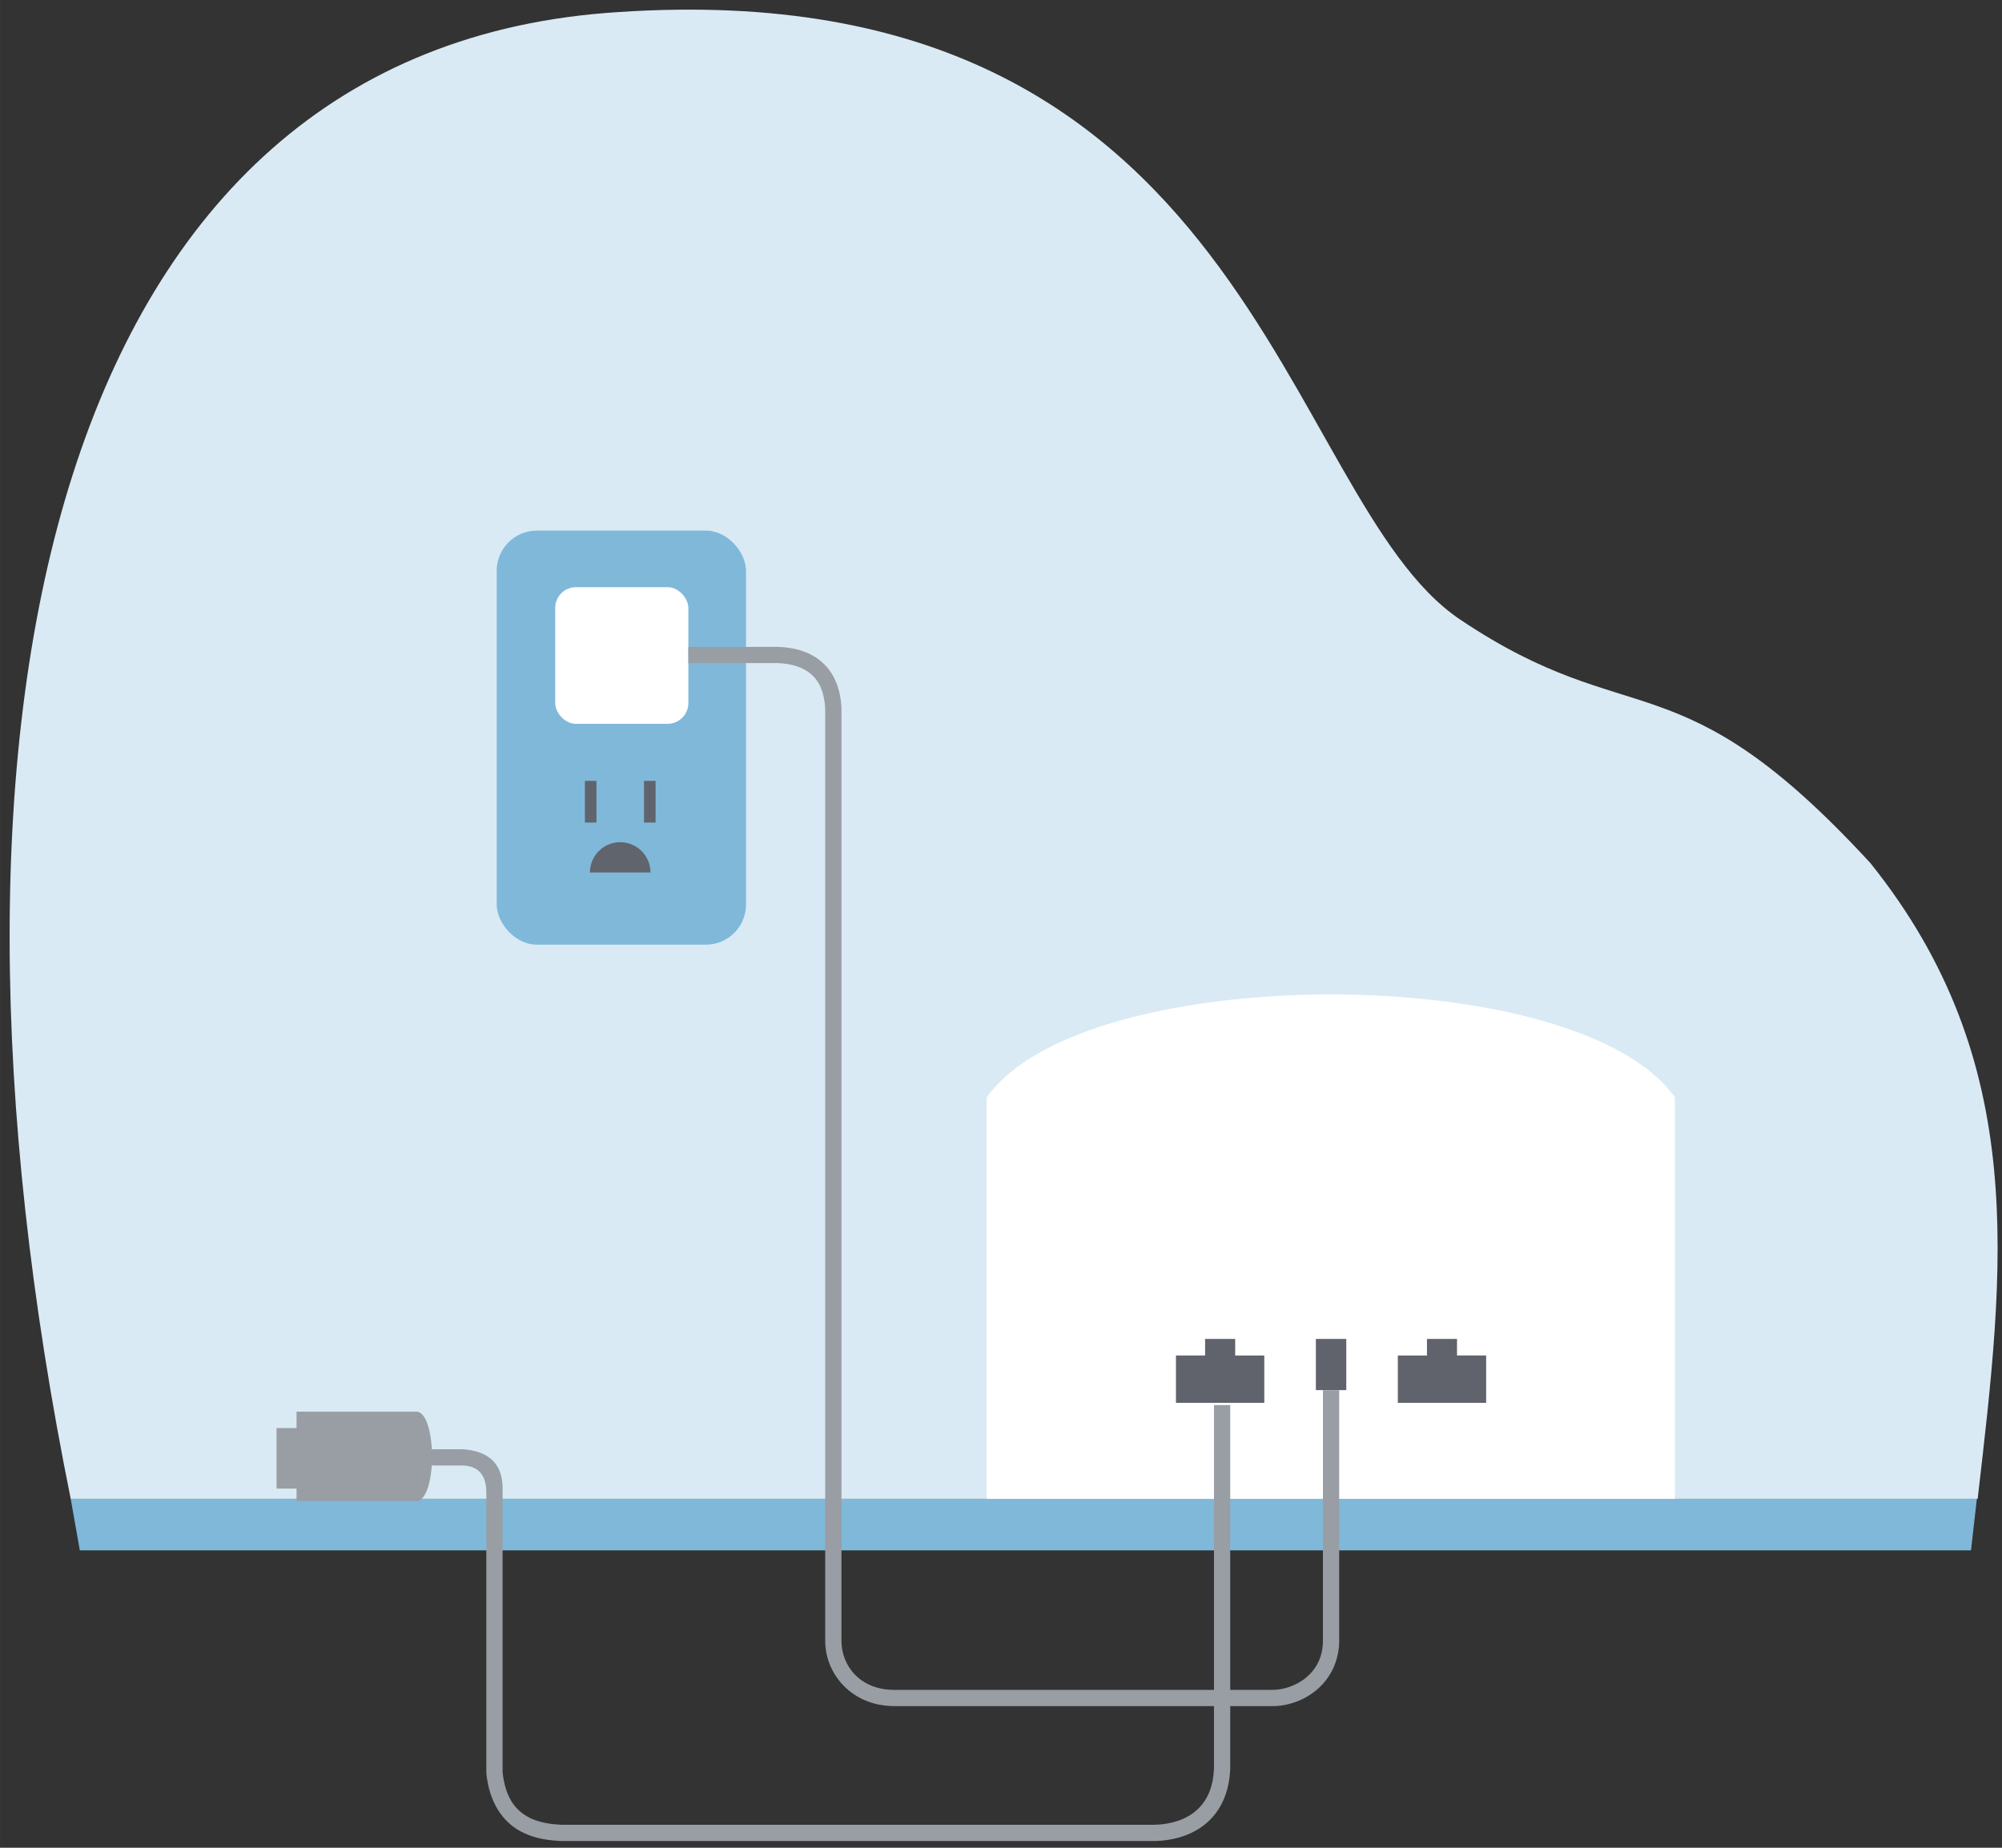 <?xml version="1.0" encoding="UTF-8" standalone="no"?>
<!-- Created with Inkscape (http://www.inkscape.org/) -->

<svg
   width="208"
   height="192"
   viewBox="0 0 55.033 50.8"
   version="1.1"
   id="svg872"
   inkscape:version="1.1 (c68e22c387, 2021-05-23)"
   sodipodi:docname="multiple-no.svg"
   xmlns:inkscape="http://www.inkscape.org/namespaces/inkscape"
   xmlns:sodipodi="http://sodipodi.sourceforge.net/DTD/sodipodi-0.dtd"
   xmlns="http://www.w3.org/2000/svg"
   xmlns:svg="http://www.w3.org/2000/svg">
  <rect x="0" y="0" width="55.033" height="50.8" fill="#333333" stroke="none"/>
  <sodipodi:namedview
     id="namedview874"
     pagecolor="#ffffff"
     bordercolor="#666666"
     borderopacity="1.0"
     inkscape:pageshadow="2"
     inkscape:pageopacity="0.0"
     inkscape:pagecheckerboard="0"
     inkscape:document-units="mm"
     showgrid="false"
     showguides="true"
     inkscape:guide-bbox="true"
     inkscape:snap-bbox="true"
     inkscape:bbox-paths="true"
     inkscape:bbox-nodes="true"
     inkscape:snap-bbox-edge-midpoints="true"
     inkscape:snap-bbox-midpoints="true"
     inkscape:object-paths="true"
     inkscape:snap-intersection-paths="true"
     inkscape:snap-smooth-nodes="true"
     inkscape:snap-midpoints="true"
     units="px"
     inkscape:zoom="2"
     inkscape:cx="87.75"
     inkscape:cy="99.25"
     inkscape:window-width="1600"
     inkscape:window-height="837"
     inkscape:window-x="-8"
     inkscape:window-y="-8"
     inkscape:window-maximized="1"
     inkscape:current-layer="layer1"
     inkscape:snap-global="true" />
  <defs
     id="defs869" />
  <g
     inkscape:label="Шар 1"
     inkscape:groupmode="layer"
     id="layer1">
    <path
       id="rect43716"
       style="fill:#d9eaf4;fill-opacity:1;stroke-width:0;opacity:1"
       d="M 16.996,0.332 C 34.447,-0.841 35.183,13.708 40.139,17.034 c 4.743,3.183 5.974,0.931 11.276,6.694 4.388,5.472 3.688,11.095 2.949,17.48 H 1.944 C -2.432,19.614 1.458,1.305 16.996,0.332 Z"
       sodipodi:nodetypes="cscccc" />
    <path
       id="rect2294"
       style="fill:#80b8da;fill-opacity:1;stroke-width:0.27;stroke-linecap:round;opacity:1"
       d="M 1.944,41.208 H 54.342 l -0.161,1.415 H 2.194 Z"
       sodipodi:nodetypes="ccccc" />
    <rect
       style="fill:#80b8da;fill-opacity:1;stroke-width:0.263;stroke-linecap:round;opacity:1"
       id="rect3221"
       width="6.853"
       height="11.384"
       x="13.654"
       y="14.588"
       ry="1.104" />
    <rect
       style="fill:#ffffff;fill-opacity:1;stroke-width:0.633;stroke-linecap:round;stroke-miterlimit:4;stroke-dasharray:none;opacity:1"
       id="rect21923"
       width="3.66"
       height="3.757"
       x="15.262"
       y="16.143"
       ry="0.571" />
    <path
       id="rect22027"
       style="fill:#ffffff;fill-opacity:1;stroke-width:0.446;stroke-linecap:round;opacity:1"
       d="m 27.124,30.173 c 2.64,-3.777 16.277,-3.777 18.917,0 V 41.208 H 27.124 Z"
       sodipodi:nodetypes="ccccc" />
    <path
       id="rect20379"
       style="fill:#60636b;fill-opacity:1;stroke-width:0.446;stroke-linecap:round;opacity:1"
       d="m 33.127,36.811 v 0.455 H 32.326 V 38.568 h 1.214 1.214 V 37.267 H 33.954 V 36.811 h -0.414 z" />
    <path
       id="rect21553"
       style="fill:#60636b;fill-opacity:1;stroke-width:0.446;stroke-linecap:round;opacity:1"
       d="m 36.172,36.811 v 1.407 h 0.418 0.418 V 36.811 h -0.418 z" />
    <path
       style="color:#000000;fill:#989ea4;stroke-width:0.843;-inkscape-stroke:none;opacity:1"
       d="m 18.922,17.786 v 0.444 h 2.457 c 0.403,0.016 0.715,0.123 0.93,0.316 0.215,0.193 0.352,0.483 0.375,0.936 v 25.655 0.002 c 0.015,0.894 0.736,1.768 1.907,1.767 h 10.319 c 0.447,0.015 0.922,-0.138 1.292,-0.453 0.37,-0.315 0.627,-0.802 0.611,-1.412 V 38.219 H 36.366 v 6.831 0.003 c 0.013,0.483 -0.176,0.825 -0.454,1.061 -0.279,0.237 -0.654,0.356 -0.987,0.346 h -0.003 -10.33 c -0.956,4.92e-4 -1.45,-0.661 -1.461,-1.328 v -25.667 -0.007 c -0.027,-0.539 -0.21,-0.962 -0.523,-1.244 -0.313,-0.282 -0.737,-0.411 -1.21,-0.43 h -0.005 z"
       id="path21668" />
    <path
       id="path21703"
       style="color:#000000;opacity:1;fill:#989ea4;stroke-width:3.185;-inkscape-stroke:none"
       d="m 125.928,145.768 v 37.645 c -0.066,2.078 -0.757,3.471 -1.822,4.41 -1.066,0.94 -2.569,1.441 -4.336,1.492 H 58.229 c -0.948,-0.056 -2.364,-0.176 -3.564,-0.877 -1.197,-0.7 -2.251,-1.926 -2.531,-4.59 v -29.018 c 0.129,-2.94 -1.363,-4.241 -4.062,-4.475 h -3.273 c -0.105,-1.944 -0.606,-3.709 -1.486,-3.896 H 30.76 v 1.697 H 28.688 v 6.281 h 2.072 v 1.309 h 12.551 c 0.872,-0.228 1.357,-1.866 1.477,-3.705 h 3.283 c 1.717,0.101 2.367,1.158 2.377,2.789 v 29.135 l 0.006,0.043 c 0.319,3.094 1.746,4.936 3.359,5.879 1.614,0.943 3.342,1.05 4.316,1.107 l 0.025,0.006 h 61.652 0.012 c 2.059,-0.06 3.971,-0.656 5.4,-1.916 1.429,-1.26 2.317,-3.175 2.395,-5.617 v -0.012 -37.688 z"
       transform="scale(0.265)"
       sodipodi:nodetypes="ccsccscccccccccccccccccsccccscccc" />
    <path
       id="path21865"
       style="fill:#60636b;fill-opacity:1;stroke-width:0.446;stroke-linecap:round;opacity:1"
       d="m 40.052,36.811 v 0.455 h 0.801 V 38.568 h -1.214 -1.214 v -1.301 h 0.801 V 36.811 h 0.414 z" />
    <path
       id="path27790"
       style="fill:#60646c;stroke-width:0.46;stroke-linecap:round"
       d="m 16.078,21.468 h 0.318 v 1.146 h -0.318 z" />
    <path
       id="path27792"
       style="fill:#60646c;stroke-width:0.46;stroke-linecap:round"
       d="m 17.703,21.468 h 0.318 v 1.146 h -0.318 z" />
    <path
       id="path27794"
       style="fill:#60646c;stroke-width:0.529;stroke-linecap:round"
       d="m 17.049,23.155 a 0.832,0.832 0 0 0 -0.832,0.832 h 1.664 a 0.832,0.832 0 0 0 -0.832,-0.832 z" />
  </g>
</svg>
